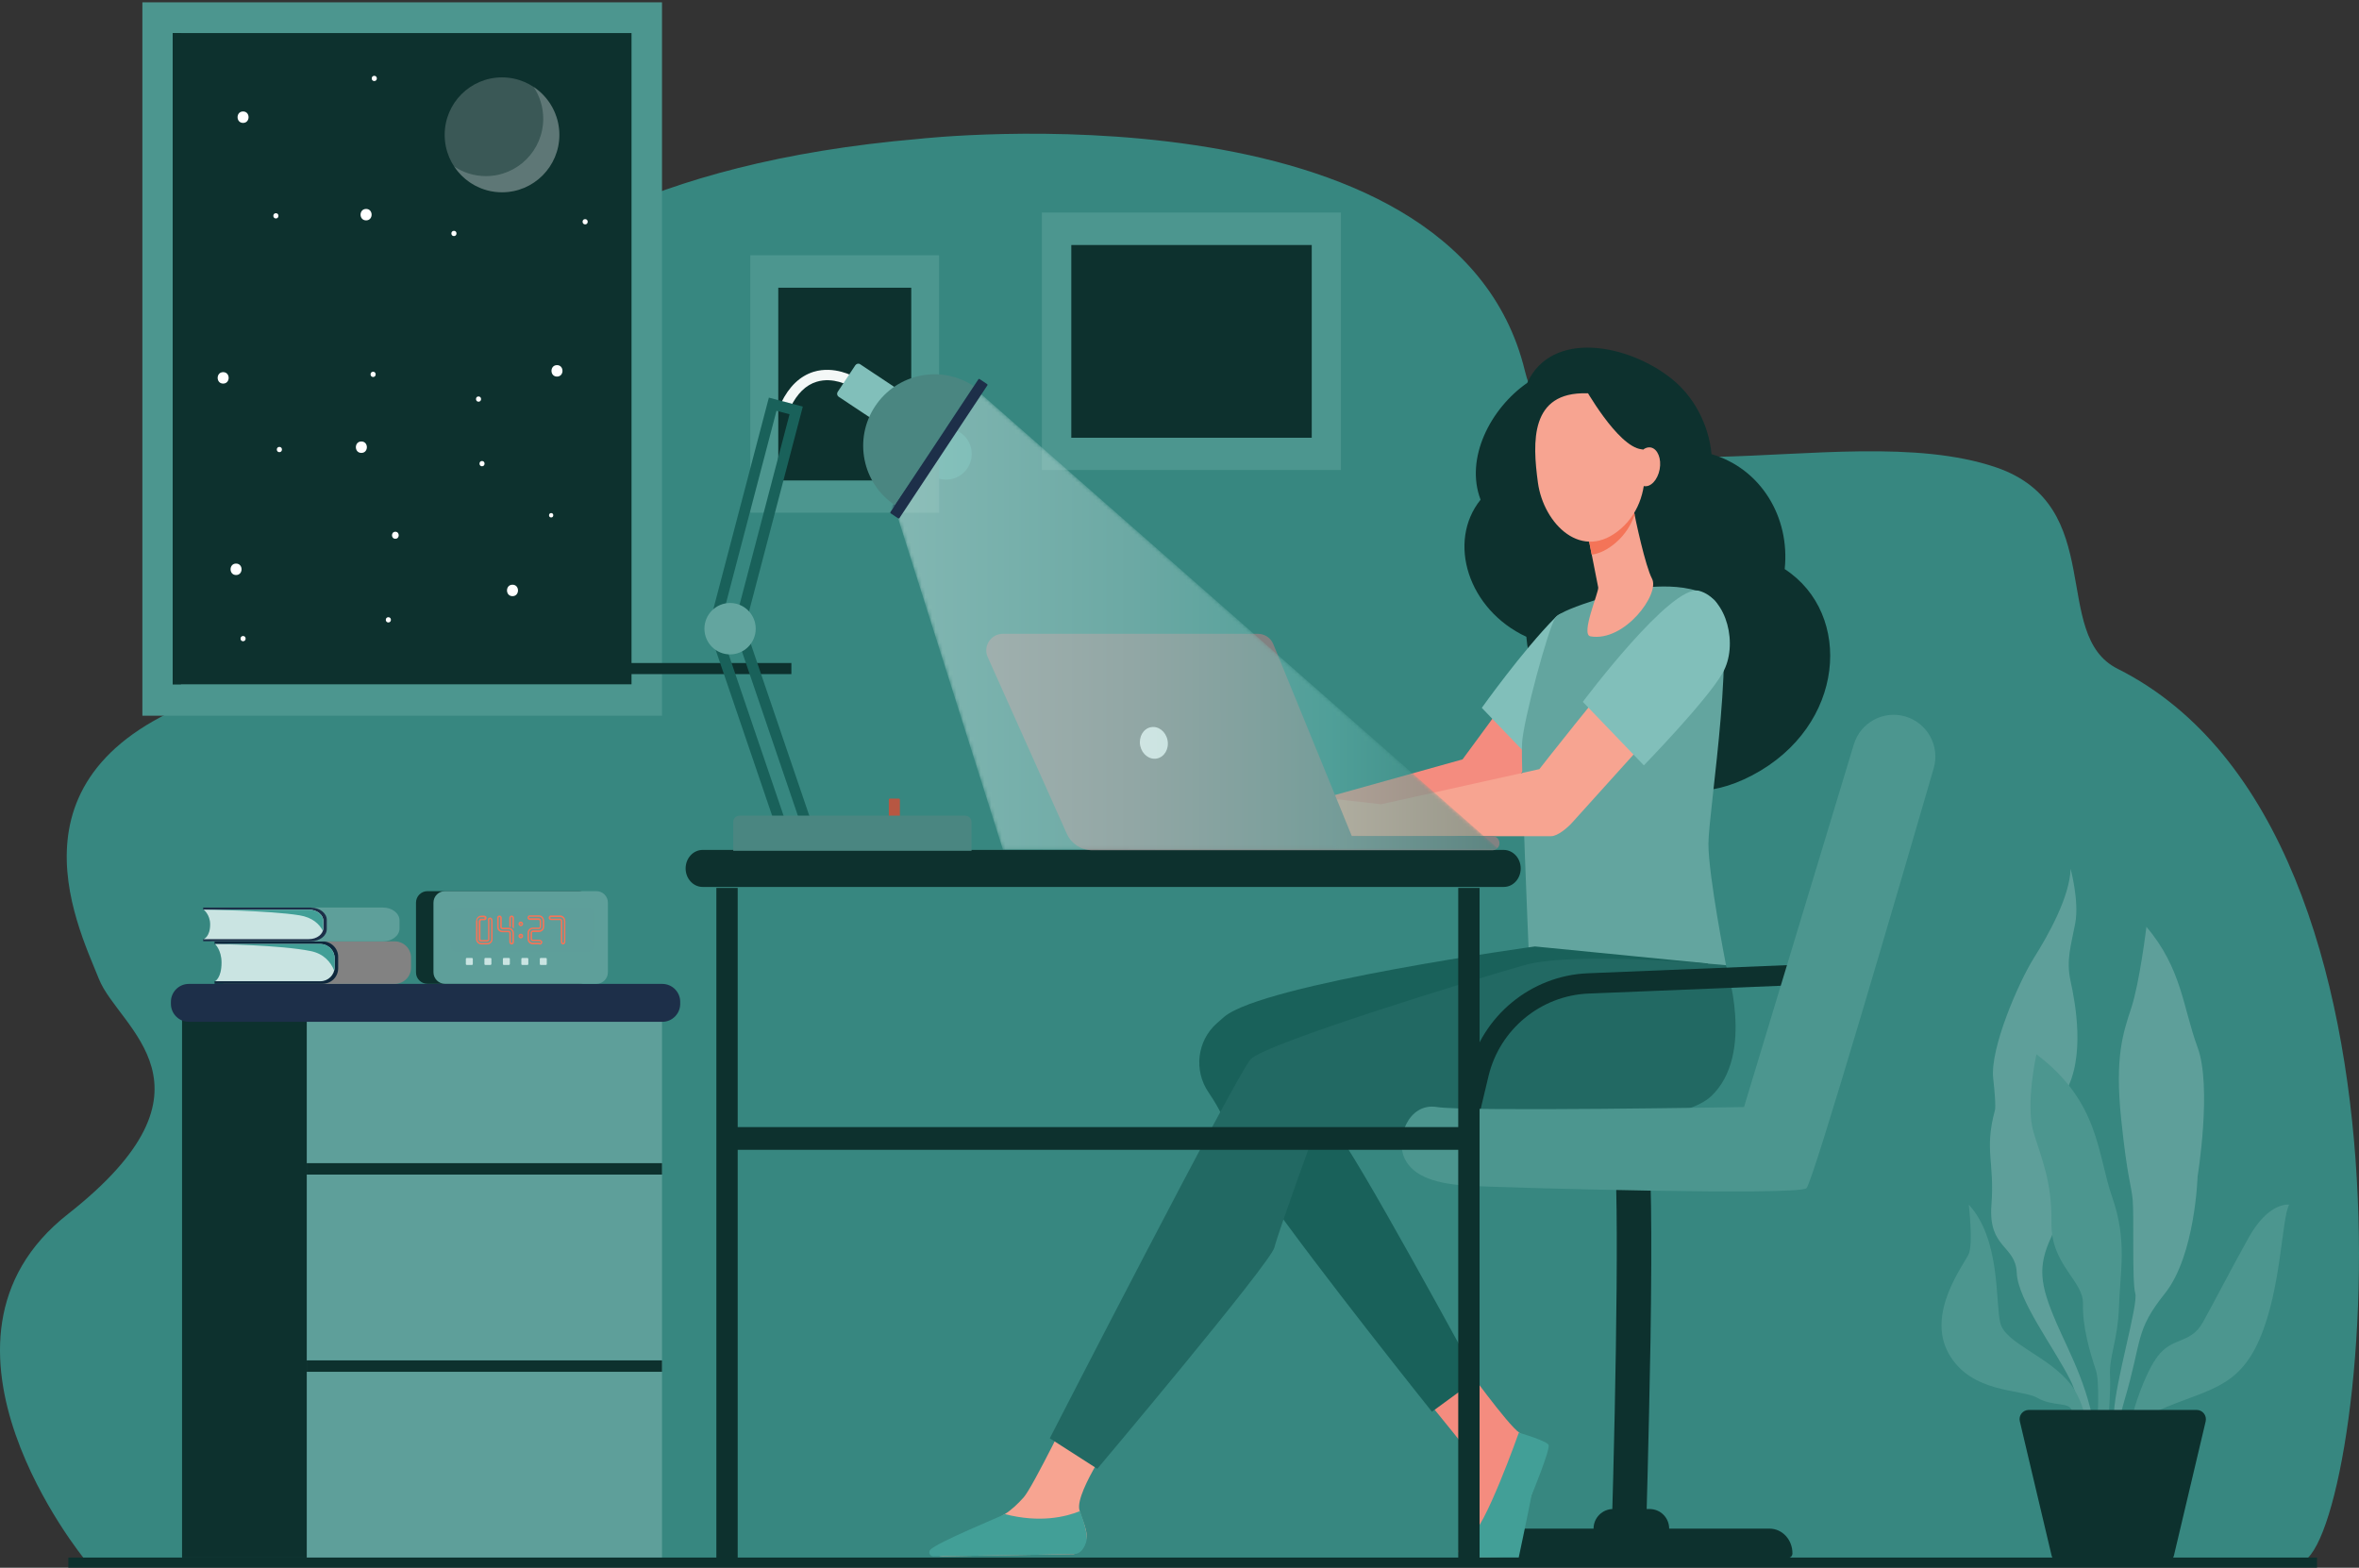 <svg width="677" height="450" viewBox="0 0 677 450" fill="none" xmlns="http://www.w3.org/2000/svg">
<rect x="0" y="0" width="677" height="450" fill="#333333" stroke="none"/>
<path d="M263.692 39.864C263.692 39.864 417.246 22.53 437.614 106.413C448.369 150.796 527.588 118.736 572.798 134.133C604.968 145.112 588.344 182.262 607.696 191.949C702.969 239.691 678.191 448.559 659.695 448.507L24.352 447.655C24.352 447.655 -27.044 385.033 19.498 348.478C66.008 311.923 34.06 295.208 28.413 281.051C21.909 264.827 -1.314 218.507 64.897 198.227C98.876 187.842 109.441 159.011 112.011 139.765C116.42 106.878 139.009 77.634 173.273 61.642C194.974 51.541 224.257 43.249 263.692 39.864Z" fill="#378780"/>
<path d="M189.987 0.669H40.863V205.432H189.987V0.669Z" fill="#4C968F"/>
<path d="M181.236 9.492H49.566V196.418H181.236V9.492Z" fill="#0D312E"/>
<g clip-path="url(#clip0)">
<path opacity="0.2" d="M144.067 55.202C153.152 55.202 160.517 47.817 160.517 38.708C160.517 29.598 153.152 22.213 144.067 22.213C134.982 22.213 127.617 29.598 127.617 38.708C127.617 47.817 134.982 55.202 144.067 55.202Z" fill="#F4F8F7"/>
<path opacity="0.2" d="M153.153 24.946C154.874 27.559 155.903 30.7 155.903 34.056C155.903 43.167 148.538 50.551 139.453 50.551C136.082 50.551 132.973 49.544 130.367 47.794C133.308 52.253 138.353 55.178 144.091 55.178C153.177 55.178 160.541 47.794 160.541 38.684C160.517 32.954 157.576 27.895 153.153 24.946Z" fill="#F4F8F7"/>
<path d="M67.748 165.051C69.852 165.051 69.852 161.767 67.748 161.767C65.644 161.767 65.644 165.051 67.748 165.051Z" fill="white"/>
<path d="M103.709 130.001C105.813 130.001 105.813 126.717 103.709 126.717C101.605 126.717 101.605 130.001 103.709 130.001Z" fill="white"/>
<path d="M159.848 108.089C161.952 108.089 161.952 104.804 159.848 104.804C157.744 104.804 157.744 108.089 159.848 108.089Z" fill="white"/>
<path d="M69.756 35.279C71.86 35.279 71.86 31.995 69.756 31.995C67.652 31.995 67.652 35.279 69.756 35.279Z" fill="white"/>
<path d="M105.071 63.257C107.175 63.257 107.175 59.973 105.071 59.973C102.943 59.973 102.943 63.257 105.071 63.257Z" fill="white"/>
<path d="M147.08 171.117C149.184 171.117 149.184 167.832 147.08 167.832C144.976 167.832 144.976 171.117 147.08 171.117Z" fill="white"/>
<path d="M64.043 110.103C66.147 110.103 66.147 106.818 64.043 106.818C61.939 106.818 61.939 110.103 64.043 110.103Z" fill="white"/>
<path d="M80.18 129.785C81.161 129.785 81.161 128.275 80.18 128.275C79.2 128.275 79.2 129.785 80.18 129.785Z" fill="white"/>
<path d="M107.079 108.209C108.059 108.209 108.059 106.698 107.079 106.698C106.099 106.698 106.099 108.209 107.079 108.209Z" fill="white"/>
<path d="M138.329 133.837C139.309 133.837 139.309 132.326 138.329 132.326C137.372 132.326 137.372 133.837 138.329 133.837Z" fill="white"/>
<path d="M111.454 178.668C112.434 178.668 112.434 177.158 111.454 177.158C110.474 177.158 110.474 178.668 111.454 178.668Z" fill="white"/>
<path d="M69.757 184.063C70.738 184.063 70.738 182.552 69.757 182.552C68.801 182.552 68.777 184.063 69.757 184.063Z" fill="white"/>
<path d="M79.177 62.706C80.157 62.706 80.157 61.195 79.177 61.195C78.196 61.195 78.196 62.706 79.177 62.706Z" fill="white"/>
<path d="M107.415 23.268C108.395 23.268 108.395 21.758 107.415 21.758C106.435 21.758 106.435 23.268 107.415 23.268Z" fill="white"/>
<path d="M167.929 64.408C168.909 64.408 168.909 62.898 167.929 62.898C166.948 62.873 166.948 64.408 167.929 64.408Z" fill="white"/>
<path d="M130.272 67.764C131.253 67.764 131.253 66.254 130.272 66.254C129.292 66.254 129.292 67.764 130.272 67.764Z" fill="white"/>
<path d="M137.325 115.305C138.305 115.305 138.305 113.794 137.325 113.794C136.368 113.77 136.368 115.305 137.325 115.305Z" fill="white"/>
<path d="M113.462 154.646C114.754 154.646 114.754 152.633 113.462 152.633C112.171 152.633 112.171 154.646 113.462 154.646Z" fill="white"/>
<path d="M158.174 148.533C158.987 148.533 158.987 147.262 158.174 147.262C157.361 147.286 157.361 148.533 158.174 148.533Z" fill="white"/>
</g>
<path d="M51.957 9.492H49.566V196.418H51.957V9.492Z" fill="#0D312E"/>
<path d="M211.707 254.868H205.584V447.264H211.707V254.868Z" fill="#0D312E"/>
<path d="M88.021 447.08H189.988L189.988 291.649H88.021L88.021 447.08Z" fill="#5E9F9A"/>
<path d="M88.021 337.144H189.988V333.868H88.021V337.144Z" fill="#0D312E"/>
<path d="M88.021 393.752H189.988V390.475H88.021V393.752Z" fill="#0D312E"/>
<path d="M52.246 447.08H88.033L88.033 291.649H52.246L52.246 447.08Z" fill="#0D312E"/>
<path d="M54.188 293.296H190.071C192.926 293.296 195.21 290.974 195.21 288.142V287.57C195.21 284.707 192.894 282.416 190.071 282.416H54.188C51.333 282.416 49.049 284.739 49.049 287.57V288.142C49.049 290.974 51.365 293.296 54.188 293.296Z" fill="#1D2F49"/>
<path d="M606.029 414.88H607.203C607.584 410.872 608.345 406.482 609.71 401.869C614.881 384.404 612.597 382.146 621.321 371.234C630.014 360.323 630.68 337.673 630.68 337.673C630.68 337.673 634.868 311.969 630.68 300.644C626.493 289.319 626.175 277.995 615.991 266.033C615.991 266.033 614.056 282.035 611.645 289.319C609.234 296.604 606.918 303.539 608.726 321.004C610.534 338.468 611.645 339.932 612.057 344.449C612.47 348.966 611.835 368.053 612.787 371.203C613.739 374.352 607.14 396.175 606.664 405.559C606.505 408.39 606.251 411.603 606.029 414.88Z" fill="#5E9F9A"/>
<path d="M609.71 414.88C611.391 410.999 614.342 407.118 619.513 404.827C633.06 398.751 642.197 398.91 648.479 384.341C654.761 369.803 654.761 349.889 656.95 345.785C656.95 345.785 651.144 344.831 645.338 355.233C639.532 365.667 635.598 373.429 632.235 379.474C628.872 385.55 624.05 383.832 619.926 388.444C616.467 392.294 613.295 401.296 612.089 405.845C611.709 407.341 611.138 408.74 610.376 410.076C609.678 411.285 608.885 412.78 608.409 413.83C608.314 414.053 608.187 414.435 608.092 414.88H609.71Z" fill="#4C968F"/>
<path d="M571.512 345.912C570.56 358.351 578.46 357.396 578.777 365.317C579.094 373.238 589.405 386.663 594.196 396.206C596.671 401.169 597.591 408.74 597.908 414.88H601.747C600.256 399.356 593.974 388.54 590.23 379.855C585.408 368.689 584.678 363.6 588.771 354.883C592.895 346.167 586.835 323.58 592.705 313.528C598.574 303.476 595.56 287.697 594.228 281.621C592.895 275.545 594.354 271.441 595.56 265.047C596.766 258.653 594.228 249.364 594.228 249.364C594.006 257.285 588.009 268.133 583.631 275.068C579.285 282.035 571.068 300.931 572.019 309.52C572.971 318.077 572.495 318.745 572.495 318.745C569.418 330.229 572.464 333.474 571.512 345.912Z" fill="#5E9F9A"/>
<path d="M594.545 404.764C595.053 406.259 596.607 410.044 598.067 414.88H600.414C599.336 408.74 597.496 401.583 594.355 397.479C588.073 389.24 575.478 385.677 574.05 379.696C572.591 373.716 574.209 355.774 565.008 345.753C565.008 345.753 566.309 356.919 565.008 359.909C563.707 362.9 552.762 376.801 559.202 388.444C565.643 400.087 580.173 398.624 584.678 401.233C589.215 403.809 593.752 402.346 594.545 404.764Z" fill="#4C968F"/>
<path d="M588.739 351.098C588.58 363.059 597.94 367.576 597.781 374.225C597.622 380.841 599.716 387.967 601.493 393.312C602.603 396.684 602.001 406.1 601.81 414.912H604.412C605.078 408.422 605.776 399.07 605.554 394.934C605.237 389.272 607.806 384.754 608.124 374.893C608.441 365.031 610.535 356.124 606.188 343.685C601.842 331.247 602.635 316.359 584.424 302.617C584.424 302.617 581.188 317.155 583.631 325.108C586.011 332.965 588.898 339.136 588.739 351.098Z" fill="#4C968F"/>
<path d="M607.204 404.7H605.459H582.236C580.523 404.7 579.254 406.291 579.666 407.977L588.772 446.469C589.057 447.678 590.104 448.505 591.341 448.505H605.459H607.204H621.322C622.56 448.505 623.607 447.646 623.892 446.469L632.998 407.977C633.378 406.323 632.141 404.7 630.428 404.7H607.204Z" fill="#0D312E"/>
<path d="M431.567 254.581H201.649C198.953 254.581 196.764 252.195 196.764 249.269C196.764 246.342 198.953 243.956 201.649 243.956H431.536C434.232 243.956 436.421 246.342 436.421 249.269C436.421 252.195 434.264 254.581 431.567 254.581Z" fill="#0D312E"/>
<path d="M512.182 163.345C513.768 148.33 505.234 134.461 491.179 130.357C490.418 121.99 486.199 113.91 479.822 108.789C467.195 98.641 445.272 94.632 438.292 109.902C427.759 117.219 420.367 131.534 424.904 143.431C415.196 155.52 421.319 174.989 438.039 182.782C439.022 195.157 446.922 206.737 458.407 210.872C461.167 211.858 465.481 213.226 466.053 213.703C465.291 213.131 476.554 236.353 502.855 222.547C529.663 208.454 531.916 176.197 512.182 163.345Z" fill="#0D312E"/>
<path d="M473.413 433.14H462.944C459.866 433.14 457.328 435.653 457.328 438.771C457.328 441.856 459.834 444.401 462.944 444.401H473.413C476.522 444.401 479.029 441.888 479.029 438.771C479.029 435.653 476.522 433.14 473.413 433.14Z" fill="#0D312E"/>
<path d="M472.367 440.87L462.5 440.838C463.801 397.638 464.943 332.043 462.786 328.352C462.786 328.352 462.944 328.575 463.452 328.861L471.478 326.762C472.779 327.43 473.541 327.812 473.826 346.167C473.953 355.615 473.921 368.689 473.667 384.977C473.192 412.717 472.367 440.584 472.367 440.87Z" fill="#0D312E"/>
<path d="M507.837 438.771H428.554C424.906 438.771 421.955 441.952 421.955 445.896C421.955 446.596 422.463 447.137 423.097 447.137H513.262C513.897 447.137 514.404 446.565 514.404 445.896C514.436 441.952 511.485 438.771 507.837 438.771Z" fill="#0D312E"/>
<path d="M367.354 232.599L419.734 217.966C419.734 217.966 430.774 203.11 444.956 183.164C449.588 187.777 452.189 194.839 456.853 199.42L422.208 237.848C420.971 239.248 419.194 240.043 417.323 240.043L369.194 240.202L352.729 241.507V230.945L367.354 232.599Z" fill="#F48C7F"/>
<path d="M442.767 221.434C442.767 221.434 460.755 202.951 465.356 194.935C469.988 186.918 462.215 192.135 454.251 190.004C451.237 189.208 451.999 171.521 446.32 177.279C436.993 186.695 425.254 203.174 425.254 203.174L442.767 221.434Z" fill="#81BFBA"/>
<path d="M468.338 169.167C468.338 169.167 484.487 165.986 491.847 172.125C499.208 178.297 490.261 233.14 490.293 242.238C490.293 251.336 495.337 277.008 495.337 277.008C495.337 277.008 446.447 285.597 438.675 271.95C438.675 271.95 436.454 219.97 436.803 213.417C437.12 206.864 444.385 180.142 446.384 177.279C448.351 174.416 468.338 169.167 468.338 169.167Z" fill="#63A59F"/>
<path d="M468.433 144.163C468.433 144.163 468.528 144.64 468.655 145.467C469.384 149.412 472.208 162.518 474.112 166.113C476.428 170.471 466.244 184.341 456.44 182.655C453.522 182.146 458.915 169.899 458.661 168.595C458.154 166.113 457.487 162.709 456.821 159.242C456.44 157.27 456.028 155.297 455.679 153.42C454.632 148.108 453.775 143.781 453.775 143.781L468.433 144.163Z" fill="#F7A491"/>
<path d="M468.655 145.467C468.497 144.64 468.433 144.163 468.433 144.163L453.744 143.781C453.744 143.781 454.601 148.108 455.648 153.42C456.028 155.265 456.409 157.238 456.79 159.21C459.042 158.892 461.422 157.779 463.801 155.679C466.403 153.42 468.084 150.685 469.1 147.79C468.941 146.867 468.782 146.072 468.655 145.467Z" fill="#F47458"/>
<path d="M409.676 402.155C409.676 402.155 424.524 420.002 424.619 421.56C424.714 423.119 424.016 440.075 422.271 441.602C420.494 443.161 417.385 444.528 419.067 446.278C420.336 447.582 427.95 447.042 434.39 446.66C436.262 446.564 438.61 431.549 439.371 429.354C440.45 426.141 443.083 418.952 442.1 416.693C441.624 415.612 439.34 413.385 436.104 411.285C432.709 409.09 419.765 391.021 419.765 391.021L409.676 402.155Z" fill="#F48C7F"/>
<path d="M435.882 411.222C435.882 411.222 425.92 439.375 422.017 440.711C420.971 441.061 420.368 441.983 419.416 444.178C419.13 444.846 419.416 447.073 419.416 447.073H435.85C435.85 447.073 438.483 434.667 439.53 429.227C439.53 429.227 445.019 415.93 444.416 414.721C443.782 413.512 435.882 411.222 435.882 411.222Z" fill="#429F97"/>
<path d="M320.781 410.744C320.781 410.744 308.662 427.859 309.741 433.267C310.312 436.162 312.85 439.947 311.39 442.683C309.931 445.419 308.249 446.087 308.249 446.087L270.432 446.692C268.37 446.723 269.734 445.387 271.384 444.178C274.112 442.174 276.301 440.87 284.994 436.639C285.565 436.353 287.628 435.048 288.357 434.603C290.229 433.458 292.133 431.645 293.751 429.831C296.479 426.809 308.408 402.155 308.408 402.155L320.781 410.744Z" fill="#F7A491"/>
<path d="M288.388 434.603C298.382 437.18 305.774 435.43 309.93 433.744C311.009 436.767 312.405 440.552 311.675 442.747C310.755 445.419 309.454 446.024 308.28 446.056C299.143 446.31 274.809 446.628 267.861 446.724C266.878 446.724 266.339 445.61 266.973 444.847C268.686 442.811 287.627 435.08 288.388 434.603Z" fill="#429F97"/>
<path d="M364.626 305.162C364.626 305.162 379.632 322.34 383.471 325.076C387.31 327.812 424.048 395.634 424.048 395.634L410.946 405.209C410.946 405.209 378.109 364.172 362.691 342.191C349.651 323.613 354.442 324.79 346.796 313.496C342.576 307.261 343.528 298.863 349.112 293.805C349.81 293.169 350.571 292.533 351.364 291.833C362.722 282.353 440.514 271.664 440.514 271.664L490.261 276.563C490.261 276.563 449.62 305.162 448.097 305.925C446.574 306.689 391.942 314.673 390.831 314.673C389.721 314.673 364.626 305.162 364.626 305.162Z" fill="#19615A"/>
<path d="M495.305 277.04C495.305 277.04 503.84 302.712 491.022 314.705C478.205 326.698 402.158 325.362 377.126 325.362C377.126 325.362 366.879 353.515 365.737 358.065C364.595 362.614 314.912 421.592 314.912 421.592L301.27 412.844C301.27 412.844 354.76 308.629 358.916 304.048C363.103 299.499 422.653 281.239 437.437 277.04C452.253 272.841 495.305 277.04 495.305 277.04Z" fill="#226963"/>
<path d="M396.351 230.85L441.782 220.765C441.782 220.765 458.216 199.611 473.984 181.383C478.616 185.995 481.218 193.058 485.881 197.638L451.205 236.099C449.968 237.498 447.049 240.012 445.177 240.012H398.001L381.693 239.757V229.196L396.351 230.85Z" fill="#F7A491"/>
<path d="M471.765 219.684C471.765 219.684 489.753 201.201 494.354 193.185C498.986 185.168 495.559 171.712 487.596 169.58C479.664 167.481 454.252 201.456 454.252 201.456L471.765 219.684Z" fill="#81BFBA"/>
<path d="M422.621 327.971L427.19 308.852C430.394 295.459 442.196 285.725 455.933 285.184L513.992 282.83L515.769 276.913L455.68 279.363C439.373 280.031 425.318 291.61 421.511 307.516L416.625 327.844C418.338 327.875 420.337 327.907 422.621 327.971Z" fill="#0D312E"/>
<path d="M500.508 317.759C500.508 317.759 420.749 319.127 412.437 317.759C404.125 316.391 400.508 326.857 403.015 332.329C405.489 337.8 412.31 339.932 422.367 340.409C432.425 340.918 516.054 343.272 518.434 341.045C520.369 339.2 545.718 252.291 554.95 220.511C556.79 214.149 553.142 207.532 546.828 205.655C540.515 203.81 533.916 207.373 532.012 213.703L500.508 317.759Z" fill="#4C968F"/>
<path d="M455.394 112.892C455.394 112.892 462.564 112.065 467.069 117.919C471.574 123.772 476.428 141.841 465.229 151.702C454.061 161.532 443.02 150.398 441.371 138.596C439.753 126.762 439.118 112.447 455.394 112.892Z" fill="#F7A491"/>
<path d="M454.6 110.952C454.6 110.952 464.181 128.162 471.065 128.957C477.918 129.752 478.838 138.882 478.838 138.882C478.838 138.882 476.395 117.823 469.606 113.751C462.785 109.679 454.6 110.952 454.6 110.952Z" fill="#0D312E"/>
<path d="M469.257 133.252C468.686 136.306 469.828 139.105 471.763 139.519C473.698 139.932 475.729 137.769 476.3 134.715C476.871 131.661 475.729 128.862 473.794 128.448C471.827 128.066 469.796 130.198 469.257 133.252Z" fill="#F7A491"/>
<path d="M287.818 181.923H361.01C362.945 181.923 364.69 183.1 365.42 184.882L387.945 239.98H428.3C429.443 239.98 430.331 240.902 430.331 242.015C430.331 243.161 429.411 244.051 428.3 244.051H313.484C310.312 244.051 307.456 242.206 306.155 239.311L283.471 188.636C282.044 185.518 284.36 181.923 287.818 181.923Z" fill="#828282"/>
<path d="M327.221 214.021C327.729 216.503 329.855 218.157 332.044 217.711C334.201 217.266 335.565 214.912 335.058 212.431C334.55 209.949 332.424 208.295 330.235 208.741C328.078 209.186 326.745 211.54 327.221 214.021Z" fill="white"/>
<path d="M208.659 330.035H421.699V323.514H208.659V330.035Z" fill="#0D312E"/>
<path d="M424.619 254.868H418.496V447.264H424.619V254.868Z" fill="#0D312E"/>
<path d="M664.945 447.073H19.607V449.968H664.945V447.073Z" fill="#0D312E"/>
<path d="M278.871 130.293C278.871 134.365 275.572 137.673 271.511 137.673C267.45 137.673 264.15 134.365 264.15 130.293C264.15 126.221 267.45 122.913 271.511 122.913C275.572 122.913 278.871 126.221 278.871 130.293Z" fill="#429F97"/>
<path d="M64.309 270.582H62.31C62.628 270.328 63.04 270.201 63.484 270.201H113.231C115.832 270.201 117.958 272.268 117.958 274.845V277.772C117.958 280.317 115.864 282.416 113.231 282.416L64.055 282.384L64.309 270.582Z" fill="#828282"/>
<path d="M92.545 270.201C95.019 270.201 97.05 272.173 97.05 274.622V277.963C97.05 280.412 95.019 282.384 92.545 282.384H61.58V281.653H61.707L69.575 280.921L71.161 274.781C71.161 274.781 68.084 271.378 67.894 271.314C67.703 271.219 61.707 270.964 61.707 270.964H61.58V270.232H92.545V270.201Z" fill="#0E283D"/>
<path d="M63.579 276.277C63.579 272.682 61.707 270.964 61.707 270.964H91.91C94.194 270.964 96.034 272.777 96.034 275.036V277.581C96.034 279.84 94.194 281.653 91.91 281.653H61.707C61.707 281.653 63.579 280.794 63.579 276.277Z" fill="#CAE4E2"/>
<path d="M96.035 275.036V277.581C96.035 277.931 96.003 278.249 95.908 278.567C94.893 276.118 92.926 273.764 89.214 273C80.521 271.219 61.676 270.964 61.676 270.964H91.879C94.195 270.964 96.035 272.777 96.035 275.036Z" fill="#429F97"/>
<path d="M61.008 260.816H59.01C59.327 260.625 59.739 260.498 60.184 260.498H109.93C112.531 260.498 114.657 262.152 114.657 264.188V266.51C114.657 268.546 112.531 270.201 109.93 270.201H60.723L61.008 260.816Z" fill="#5E9F9A"/>
<path d="M89.277 260.53C91.752 260.53 93.782 262.089 93.782 264.029V266.669C93.782 268.61 91.752 270.169 89.277 270.169H58.312V269.564H58.439L66.307 268.992L67.894 264.125C67.894 264.125 64.816 261.421 64.626 261.357C64.436 261.293 58.439 261.071 58.439 261.071H58.312V260.498H89.277V260.53Z" fill="#1D2F49"/>
<path d="M60.312 265.334C60.312 262.502 58.44 261.103 58.44 261.103H88.643C90.927 261.103 92.799 262.534 92.799 264.316V266.351C92.799 268.133 90.959 269.564 88.643 269.564H58.44C58.408 269.596 60.312 268.928 60.312 265.334Z" fill="#CAE4E2"/>
<path d="M92.767 264.347V266.383C92.767 266.638 92.736 266.924 92.641 267.147C91.625 265.206 89.658 263.329 85.946 262.725C77.253 261.325 58.408 261.103 58.408 261.103H88.611C90.927 261.134 92.767 262.566 92.767 264.347Z" fill="#429F97"/>
<path d="M122.685 282.385H166.149C167.989 282.385 169.449 280.89 169.449 279.076V259.099C169.449 257.253 167.958 255.79 166.149 255.79H122.685C120.845 255.79 119.385 257.285 119.385 259.099V279.076C119.354 280.89 120.845 282.385 122.685 282.385Z" fill="#0D312E"/>
<path d="M127.698 282.385H171.162C173.003 282.385 174.462 280.89 174.462 279.076V259.099C174.462 257.253 172.971 255.79 171.162 255.79H127.698C125.858 255.79 124.398 257.285 124.398 259.099V279.076C124.398 280.89 125.89 282.385 127.698 282.385Z" fill="#5E9F9A"/>
<path opacity="0.5" d="M130.775 273.064H169.037C169.893 273.064 170.591 272.364 170.591 271.505V262.121C170.591 261.262 169.893 260.562 169.037 260.562H130.775C129.919 260.562 129.221 261.262 129.221 262.121V271.505C129.221 272.364 129.919 273.064 130.775 273.064Z" fill="#5E9F9A"/>
<path d="M138.136 271.091C137.724 271.091 137.343 270.932 137.057 270.646C136.772 270.36 136.613 269.978 136.613 269.564V264.347H136.645C136.645 263.934 136.804 263.552 137.089 263.266C137.375 262.979 137.724 262.82 138.136 262.82H138.993C139.183 262.82 139.342 262.884 139.469 263.011C139.596 263.139 139.659 263.298 139.659 263.488C139.659 263.679 139.596 263.838 139.469 263.966C139.342 264.093 139.183 264.156 138.993 264.156H138.136C138.073 264.156 138.041 264.188 137.977 264.22C137.946 264.252 137.914 264.316 137.914 264.379H137.882V269.596C137.882 269.66 137.914 269.724 137.946 269.755C137.977 269.787 138.041 269.819 138.104 269.819H139.849C139.913 269.819 139.944 269.787 140.008 269.755C140.04 269.724 140.071 269.66 140.071 269.596V264.379C140.071 264.347 140.071 264.316 140.04 264.284C140.008 264.188 139.976 264.125 139.976 264.029C139.976 263.934 140.008 263.87 140.04 263.775C140.103 263.616 140.23 263.488 140.389 263.425C140.484 263.393 140.547 263.361 140.642 263.361C140.738 263.361 140.801 263.393 140.896 263.425C141.055 263.488 141.182 263.616 141.245 263.775C141.277 263.87 141.309 263.966 141.34 264.061C141.372 264.157 141.372 264.252 141.372 264.347V269.564C141.372 269.978 141.214 270.36 140.928 270.646C140.642 270.932 140.262 271.091 139.849 271.091H138.136ZM139.881 270.646C140.167 270.646 140.452 270.551 140.642 270.328C140.865 270.105 140.96 269.851 140.96 269.564V264.347C140.96 264.284 140.96 264.188 140.928 264.125C140.928 264.061 140.896 263.997 140.865 263.934C140.833 263.87 140.801 263.838 140.738 263.807C140.706 263.807 140.674 263.775 140.642 263.775C140.611 263.775 140.579 263.775 140.547 263.807C140.484 263.838 140.452 263.87 140.42 263.934C140.42 263.966 140.389 263.997 140.389 264.029C140.389 264.061 140.389 264.093 140.42 264.125C140.452 264.156 140.452 264.22 140.452 264.252C140.452 264.284 140.452 264.347 140.452 264.379V269.596C140.452 269.787 140.389 269.946 140.262 270.073C140.135 270.201 139.976 270.264 139.786 270.264H138.041C137.851 270.264 137.692 270.201 137.565 270.073C137.438 269.946 137.375 269.787 137.375 269.596V264.379H137.406C137.406 264.188 137.47 264.061 137.597 263.902C137.724 263.775 137.882 263.711 138.041 263.711H138.898C138.961 263.711 139.024 263.679 139.056 263.647C139.088 263.616 139.12 263.552 139.12 263.488C139.12 263.425 139.088 263.393 139.056 263.329C139.024 263.298 138.961 263.266 138.898 263.266H138.041C137.755 263.266 137.47 263.361 137.28 263.584C137.057 263.807 136.962 264.061 136.962 264.347H137.057V269.564C137.057 269.851 137.153 270.137 137.375 270.328C137.597 270.551 137.851 270.646 138.136 270.646H139.881Z" fill="#F47458"/>
<path d="M146.828 271.092C146.638 271.092 146.479 271.028 146.352 270.901C146.225 270.773 146.162 270.614 146.162 270.423V267.815C146.162 267.751 146.13 267.719 146.098 267.656C146.067 267.624 146.003 267.592 145.94 267.592H144.195C143.782 267.592 143.402 267.433 143.116 267.147C142.831 266.861 142.672 266.479 142.672 266.065V263.457C142.672 263.266 142.735 263.139 142.862 262.98C142.989 262.852 143.148 262.789 143.338 262.789C143.528 262.789 143.687 262.852 143.814 262.98C143.941 263.107 144.004 263.266 144.004 263.457V266.065C144.004 266.129 144.036 266.161 144.068 266.224C144.1 266.256 144.163 266.288 144.226 266.288H145.971C146.384 266.288 146.765 266.447 147.05 266.733C147.336 267.02 147.494 267.401 147.494 267.815V270.423C147.494 270.614 147.431 270.742 147.304 270.901C147.177 271.028 147.018 271.092 146.828 271.092ZM146.828 270.646C146.891 270.646 146.923 270.614 146.987 270.583C147.018 270.551 147.05 270.487 147.05 270.423V267.815C147.05 267.529 146.955 267.242 146.733 267.051C146.511 266.829 146.257 266.733 145.971 266.733H144.226C144.036 266.733 143.909 266.67 143.751 266.542C143.624 266.415 143.56 266.256 143.56 266.065V263.457C143.56 263.393 143.528 263.361 143.497 263.298C143.465 263.266 143.402 263.234 143.338 263.234C143.275 263.234 143.243 263.266 143.179 263.298C143.148 263.329 143.116 263.393 143.116 263.457V266.065C143.116 266.352 143.211 266.638 143.433 266.829C143.655 267.051 143.909 267.147 144.195 267.147H145.94C146.13 267.147 146.289 267.21 146.416 267.338C146.542 267.465 146.606 267.624 146.606 267.815V270.423C146.606 270.487 146.638 270.519 146.669 270.583C146.733 270.614 146.796 270.646 146.828 270.646ZM147.494 266.574C147.367 266.415 147.209 266.288 147.05 266.193V263.457C147.05 263.393 147.018 263.361 146.987 263.298C146.955 263.266 146.891 263.234 146.828 263.234C146.765 263.234 146.701 263.266 146.669 263.298C146.638 263.329 146.606 263.393 146.606 263.457V266.065H146.162V263.457C146.162 263.266 146.225 263.139 146.352 262.98C146.479 262.852 146.638 262.789 146.828 262.789C147.018 262.789 147.145 262.852 147.304 262.98C147.431 263.107 147.494 263.266 147.494 263.457V266.574Z" fill="#F47458"/>
<path d="M149.461 265.843C149.271 265.843 149.144 265.779 148.985 265.652C148.858 265.525 148.795 265.366 148.795 265.175C148.795 264.984 148.858 264.857 148.985 264.697C149.112 264.57 149.271 264.507 149.461 264.507C149.652 264.507 149.81 264.57 149.937 264.697C150.064 264.825 150.127 264.984 150.127 265.175C150.127 265.366 150.064 265.525 149.937 265.652C149.778 265.779 149.62 265.843 149.461 265.843ZM149.461 269.342C149.271 269.342 149.144 269.278 148.985 269.151C148.858 269.024 148.795 268.865 148.795 268.674C148.795 268.483 148.858 268.356 148.985 268.197C149.112 268.07 149.271 268.006 149.461 268.006C149.652 268.006 149.81 268.07 149.937 268.197C150.064 268.324 150.127 268.483 150.127 268.674C150.127 268.865 150.064 269.024 149.937 269.151C149.778 269.278 149.62 269.342 149.461 269.342ZM149.461 265.429C149.525 265.429 149.588 265.397 149.62 265.365C149.652 265.334 149.683 265.27 149.683 265.206C149.683 265.143 149.652 265.111 149.62 265.047C149.588 265.016 149.525 264.984 149.493 264.984C149.429 264.984 149.398 265.016 149.334 265.047C149.303 265.079 149.271 265.143 149.271 265.206C149.271 265.27 149.303 265.334 149.334 265.365C149.334 265.397 149.398 265.429 149.461 265.429ZM149.461 268.897C149.525 268.897 149.588 268.865 149.62 268.833C149.652 268.801 149.683 268.738 149.683 268.674C149.683 268.61 149.652 268.579 149.62 268.515C149.588 268.483 149.525 268.451 149.493 268.451C149.429 268.451 149.398 268.483 149.334 268.515C149.303 268.547 149.271 268.61 149.271 268.674C149.271 268.738 149.303 268.769 149.334 268.833C149.334 268.897 149.398 268.897 149.461 268.897Z" fill="#F47458"/>
<path d="M154.981 271.155C154.886 271.155 154.823 271.123 154.728 271.092C154.696 271.092 154.664 271.06 154.633 271.06H152.919C152.507 271.06 152.126 270.901 151.841 270.614C151.555 270.328 151.396 269.946 151.396 269.533V267.783C151.396 267.37 151.555 266.988 151.841 266.702C152.126 266.415 152.507 266.256 152.919 266.256H154.664C154.728 266.256 154.759 266.224 154.823 266.193C154.855 266.161 154.886 266.097 154.886 266.034V264.284H154.855C154.855 264.22 154.823 264.157 154.791 264.125C154.759 264.093 154.696 264.061 154.633 264.061H152.063C151.872 264.061 151.714 263.998 151.587 263.87C151.46 263.743 151.396 263.584 151.396 263.393C151.396 263.202 151.46 263.075 151.587 262.916C151.714 262.789 151.872 262.725 152.063 262.725H154.664C155.077 262.725 155.426 262.884 155.711 263.17C155.997 263.457 156.155 263.839 156.155 264.252H156.187V266.002C156.187 266.415 156.028 266.797 155.743 267.083C155.457 267.37 155.077 267.529 154.664 267.529H152.919C152.856 267.529 152.792 267.561 152.761 267.592C152.729 267.624 152.697 267.688 152.697 267.751V269.501C152.697 269.565 152.729 269.628 152.761 269.66C152.792 269.692 152.856 269.724 152.919 269.724H154.664C154.759 269.724 154.855 269.724 154.95 269.756C155.045 269.787 155.14 269.819 155.235 269.851C155.394 269.915 155.521 270.042 155.584 270.201C155.616 270.296 155.648 270.36 155.648 270.455C155.648 270.551 155.616 270.614 155.584 270.71C155.521 270.869 155.394 270.996 155.235 271.06C155.172 271.123 155.077 271.155 154.981 271.155ZM154.981 270.71C155.013 270.71 155.045 270.71 155.077 270.678C155.14 270.646 155.172 270.614 155.204 270.551C155.204 270.519 155.235 270.487 155.235 270.455C155.235 270.424 155.235 270.392 155.204 270.36C155.172 270.296 155.14 270.265 155.077 270.233C155.013 270.201 154.95 270.201 154.886 270.169C154.823 270.169 154.759 270.137 154.664 270.137H152.919C152.729 270.137 152.57 270.074 152.443 269.946C152.317 269.819 152.253 269.66 152.253 269.469V267.72C152.253 267.529 152.317 267.401 152.443 267.242C152.57 267.115 152.729 267.052 152.919 267.052H154.664C154.95 267.052 155.235 266.956 155.426 266.733C155.648 266.511 155.743 266.256 155.743 265.97V264.22H155.711C155.711 263.934 155.616 263.648 155.394 263.457C155.172 263.234 154.918 263.139 154.633 263.139H152.031C151.968 263.139 151.936 263.17 151.872 263.202C151.841 263.234 151.809 263.298 151.809 263.361C151.809 263.425 151.841 263.489 151.872 263.52C151.904 263.552 151.968 263.584 152.031 263.584H154.633C154.791 263.584 154.95 263.648 155.077 263.775C155.204 263.902 155.267 264.061 155.267 264.252H155.299V266.002C155.299 266.193 155.235 266.32 155.108 266.479C154.981 266.606 154.823 266.67 154.633 266.67H152.919C152.634 266.67 152.348 266.765 152.158 266.988C151.936 267.211 151.841 267.465 151.841 267.751V269.501C151.841 269.787 151.936 270.074 152.158 270.265C152.38 270.487 152.634 270.583 152.919 270.583H154.664C154.696 270.583 154.759 270.583 154.791 270.583C154.823 270.583 154.886 270.614 154.918 270.614C154.95 270.71 154.981 270.71 154.981 270.71Z" fill="#F47458"/>
<path d="M161.613 271.092C161.423 271.092 161.264 271.028 161.137 270.901C161.01 270.773 160.947 270.614 160.947 270.424V264.316H160.915C160.915 264.252 160.883 264.188 160.852 264.157C160.82 264.125 160.757 264.093 160.693 264.093H158.123C157.933 264.093 157.774 264.029 157.647 263.902C157.52 263.775 157.457 263.616 157.457 263.425C157.457 263.234 157.52 263.107 157.647 262.948C157.774 262.821 157.933 262.757 158.123 262.757H160.725C161.137 262.757 161.486 262.916 161.772 263.202C162.057 263.489 162.216 263.87 162.216 264.284H162.248V270.392C162.248 270.583 162.184 270.71 162.057 270.869C161.962 271.028 161.803 271.092 161.613 271.092ZM161.613 270.646C161.677 270.646 161.708 270.614 161.772 270.583C161.803 270.551 161.835 270.487 161.835 270.424V264.316H161.803C161.803 264.029 161.708 263.743 161.486 263.552C161.264 263.33 161.01 263.234 160.725 263.234H158.123C158.06 263.234 158.028 263.266 157.965 263.298C157.933 263.33 157.901 263.393 157.901 263.457C157.901 263.52 157.933 263.584 157.965 263.616C157.996 263.648 158.06 263.679 158.123 263.679H160.725C160.883 263.679 161.042 263.743 161.169 263.87C161.296 263.998 161.359 264.157 161.359 264.348H161.391V270.455C161.391 270.519 161.423 270.551 161.454 270.614C161.518 270.614 161.55 270.646 161.613 270.646Z" fill="#F47458"/>
<path d="M135.438 276.977H133.947C133.82 276.977 133.693 276.881 133.693 276.722V275.227C133.693 275.1 133.789 274.973 133.947 274.973H135.438C135.565 274.973 135.692 275.068 135.692 275.227V276.722C135.692 276.881 135.565 276.977 135.438 276.977Z" fill="#CAE4E2"/>
<path d="M140.737 276.977H139.277C139.15 276.977 139.023 276.881 139.023 276.722V275.227C139.023 275.1 139.119 274.973 139.277 274.973H140.768C140.895 274.973 141.022 275.068 141.022 275.227V276.722C140.99 276.881 140.895 276.977 140.737 276.977Z" fill="#CAE4E2"/>
<path d="M146.067 276.977H144.576C144.449 276.977 144.322 276.881 144.322 276.722V275.227C144.322 275.1 144.417 274.973 144.576 274.973H146.067C146.194 274.973 146.321 275.068 146.321 275.227V276.722C146.289 276.881 146.194 276.977 146.067 276.977Z" fill="#CAE4E2"/>
<path d="M151.366 276.977H149.875C149.748 276.977 149.621 276.881 149.621 276.722V275.227C149.621 275.1 149.716 274.973 149.875 274.973H151.366C151.493 274.973 151.62 275.068 151.62 275.227V276.722C151.62 276.881 151.493 276.977 151.366 276.977Z" fill="#CAE4E2"/>
<path d="M156.663 276.977H155.172C155.045 276.977 154.918 276.881 154.918 276.722V275.227C154.918 275.1 155.013 274.973 155.172 274.973H156.663C156.79 274.973 156.917 275.068 156.917 275.227V276.722C156.917 276.881 156.822 276.977 156.663 276.977Z" fill="#CAE4E2"/>
<path d="M227.117 193.491V190.309L52.402 190.309V193.491L227.117 193.491Z" fill="#0D312E"/>
<path d="M269.512 73.266H215.324V147.165H269.512V73.266Z" fill="#4C968F"/>
<path d="M261.518 82.587H223.352V137.907H261.518V82.587Z" fill="#0D312E"/>
<path d="M384.827 61.01H299.008V134.908H384.827V61.01Z" fill="#4C968F"/>
<path d="M376.451 70.33H307.447V125.651H376.451V70.33Z" fill="#0D312E"/>
<mask id="mask0" mask-type="alpha" maskUnits="userSpaceOnUse" x="256" y="112" width="175" height="133">
<path d="M256.441 144.672L287.818 243.861L430.427 244.02L281.251 112.829L256.441 144.672Z" fill="url(#paint0_linear)"/>
</mask>
<g mask="url(#mask0)">
<path opacity="0.5" d="M256.441 144.672L287.818 243.861L430.427 244.02L281.251 112.829L256.441 144.672Z" fill="url(#paint1_linear)"/>
<path d="M254.918 239.089H257.52C257.678 239.089 257.805 238.962 257.805 238.803V229.164C257.805 229.005 257.678 228.878 257.52 228.878H254.918C254.76 228.878 254.633 229.005 254.633 229.164V238.803C254.633 238.962 254.76 239.089 254.918 239.089Z" fill="#B75742"/>
<path d="M246.448 104.208L263.422 115.501C263.866 115.819 263.993 116.423 263.707 116.869L258.631 124.535C258.314 124.981 257.711 125.108 257.267 124.822L240.293 113.529C239.849 113.21 239.722 112.606 240.008 112.161L245.084 104.494C245.37 104.017 246.004 103.921 246.448 104.208Z" fill="#B75742"/>
<path d="M279.063 110.507L256.442 144.672C247.019 138.405 244.481 125.681 250.731 116.265C256.95 106.816 269.64 104.24 279.063 110.507Z" fill="#4C968F"/>
<path d="M255.205 146.994L257.33 148.426C257.457 148.521 257.616 148.489 257.711 148.362L282.933 110.284C283.028 110.156 282.997 109.997 282.87 109.902L280.744 108.47C280.617 108.375 280.459 108.407 280.363 108.534L255.141 146.613C255.046 146.74 255.078 146.931 255.205 146.994Z" fill="#1D2F49"/>
<path d="M276.587 233.777H211.771C210.787 233.777 209.994 234.572 209.994 235.558V243.861H278.364V235.558C278.364 234.572 277.57 233.777 276.587 233.777Z" fill="#4C968F"/>
</g>
<path d="M255.364 239.435H257.965C258.124 239.435 258.251 239.308 258.251 239.149V229.51C258.251 229.351 258.124 229.224 257.965 229.224H255.364C255.205 229.224 255.078 229.351 255.078 229.51V239.149C255.078 239.308 255.205 239.435 255.364 239.435Z" fill="#B75742"/>
<path d="M226.843 116.929C228.746 112.984 231.284 110.503 234.362 109.58C239.121 108.117 243.689 110.726 243.721 110.757L245.212 108.181C244.99 108.053 239.47 104.904 233.505 106.717C229.603 107.926 226.462 110.916 224.178 115.624L226.843 116.929Z" fill="#F4F8F7"/>
<path d="M246.863 104.554L263.836 115.847C264.28 116.165 264.407 116.77 264.122 117.215L259.046 124.882C258.728 125.327 258.126 125.454 257.681 125.168L240.676 113.875C240.232 113.557 240.105 112.952 240.391 112.507L245.467 104.84C245.816 104.363 246.419 104.236 246.863 104.554Z" fill="#81BFBA"/>
<path d="M279.477 110.853L256.856 145.019C247.433 138.752 244.895 126.027 251.145 116.611C257.395 107.163 270.086 104.586 279.477 110.853Z" fill="#4A8681"/>
<path d="M203.904 177.943L220.656 114.129L230.395 116.706L213.644 180.52L203.904 177.943ZM222.845 117.915L207.68 175.717L211.423 176.703L226.588 118.901L222.845 117.915Z" fill="#19615A"/>
<path d="M203.492 180.966L213.042 177.689L234.298 240.135L224.749 243.412L203.492 180.966ZM211.106 181.634L207.426 182.874L226.684 239.435L230.364 238.195L211.106 181.634Z" fill="#19615A"/>
<path d="M255.619 147.341L257.744 148.772C257.871 148.868 258.03 148.836 258.125 148.709L283.347 110.63C283.442 110.503 283.411 110.344 283.284 110.248L281.158 108.817C281.031 108.721 280.873 108.753 280.778 108.88L255.555 146.959C255.46 147.086 255.492 147.277 255.619 147.341Z" fill="#1D2F49"/>
<path d="M202.16 180.457C202.16 184.528 205.46 187.837 209.521 187.837C213.582 187.837 216.881 184.528 216.881 180.457C216.881 176.385 213.582 173.076 209.521 173.076C205.46 173.076 202.16 176.385 202.16 180.457Z" fill="#63A59F"/>
<path d="M277.002 234.123H212.218C211.235 234.123 210.441 234.918 210.441 235.904V244.207H278.811V235.904C278.779 234.918 277.986 234.123 277.002 234.123Z" fill="#4A8681"/>
<defs>
<linearGradient id="paint0_linear" x1="256.431" y1="178.431" x2="430.434" y2="178.431" gradientUnits="userSpaceOnUse">
<stop stop-color="white"/>
<stop offset="0.063" stop-color="#DADADA"/>
<stop offset="0.16" stop-color="#A7A7A7"/>
<stop offset="0.262" stop-color="#7B7B7B"/>
<stop offset="0.367" stop-color="#555555"/>
<stop offset="0.475" stop-color="#363636"/>
<stop offset="0.588" stop-color="#1E1E1E"/>
<stop offset="0.707" stop-color="#0D0D0D"/>
<stop offset="0.838" stop-color="#030303"/>
<stop offset="1"/>
</linearGradient>
<linearGradient id="paint1_linear" x1="256.431" y1="178.431" x2="430.434" y2="178.431" gradientUnits="userSpaceOnUse">
<stop stop-color="#CFE8E5"/>
<stop offset="0.406" stop-color="#A0CBC7"/>
<stop offset="0.719" stop-color="#6AB8B1"/>
<stop offset="1" stop-color="#378780"/>
</linearGradient>
<clipPath id="clip0">
<rect width="107.002" height="163.423" fill="white" transform="translate(61.797 21.275)"/>
</clipPath>
</defs>
</svg>
